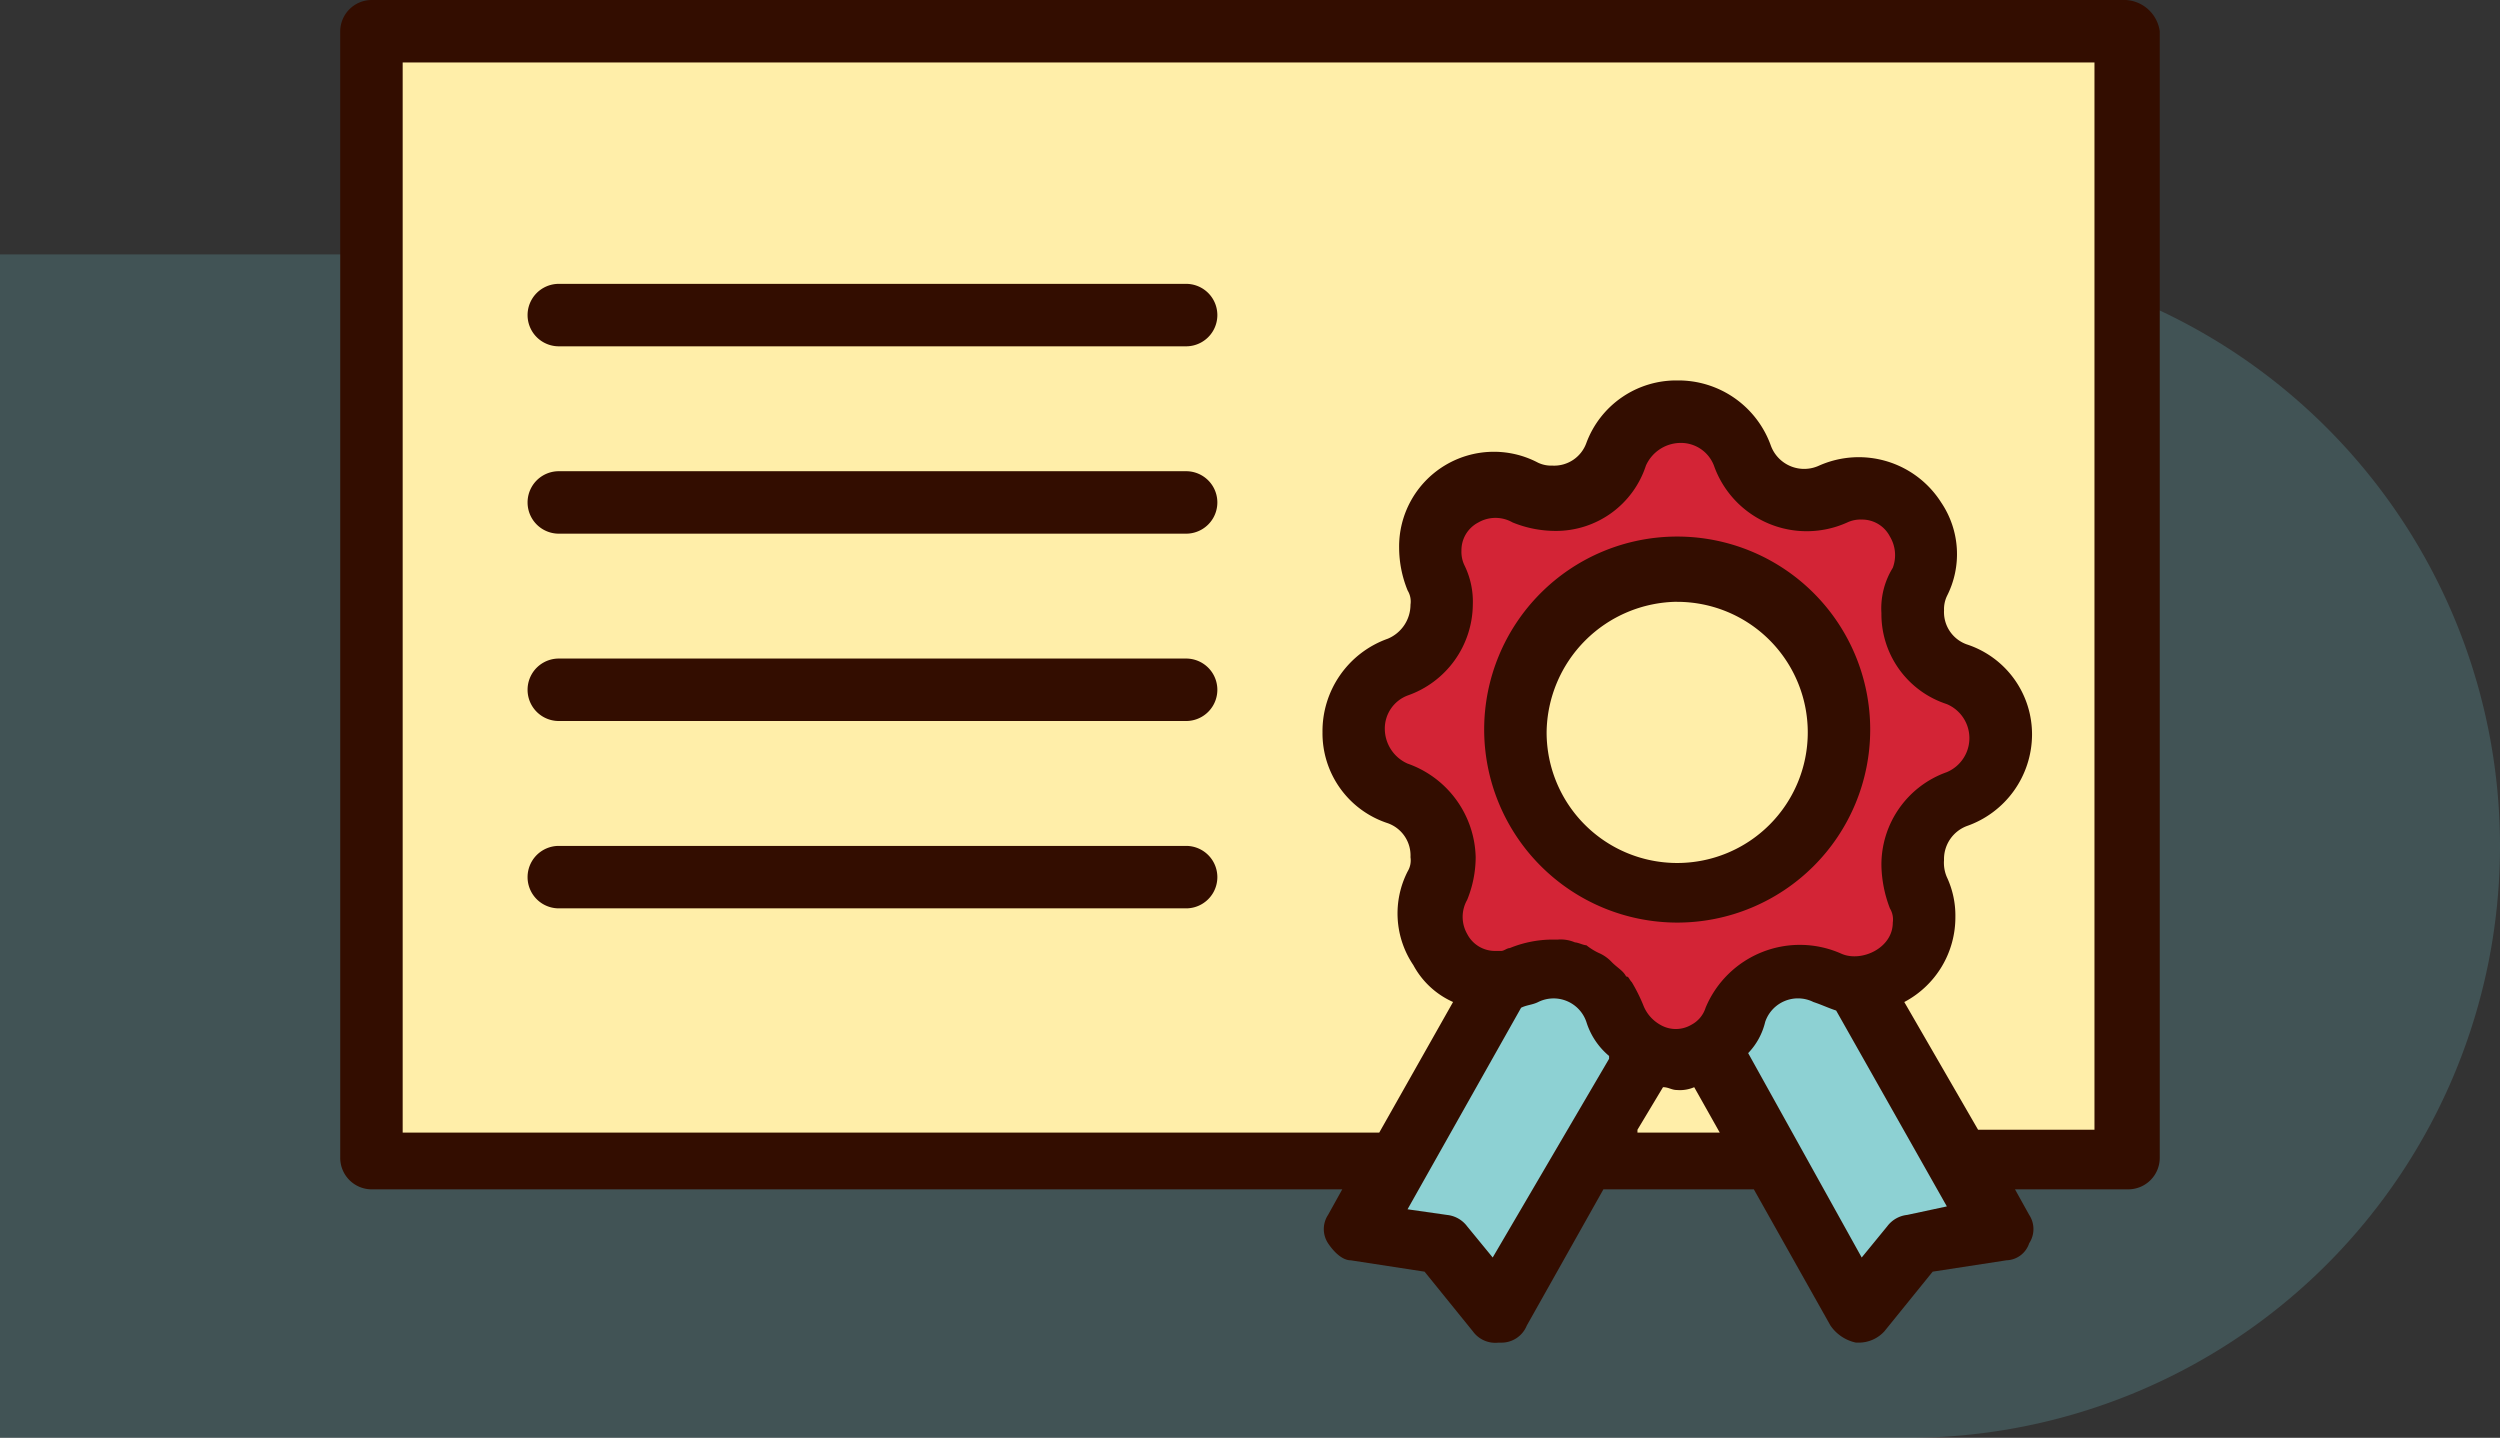 <svg xmlns="http://www.w3.org/2000/svg" width="169" height="97.197" viewBox="0 0 169 97.197">
  <rect x="0" y="0" width="169" height="97.197" fill="#333333" stroke="none"/>
  <g id="Grupo_160846" data-name="Grupo 160846" transform="translate(-180 -395)">
    <path id="Trazado_113613" data-name="Trazado 113613" d="M-22,0H107a40,40,0,0,1,0,80H-22Z" transform="translate(202 412.197)" fill="rgba(121,210,220,0.2)"/>
    <g id="_x33_7-Diploma" transform="translate(202.999 386.7)">
      <g id="Grupo_159864" data-name="Grupo 159864" transform="translate(0 8.3)">
        <g id="Grupo_159853" data-name="Grupo 159853" transform="translate(2.111 2.111)">
          <path id="Trazado_225769" data-name="Trazado 225769" d="M119.687,9.4V85.58H108.366l-6.908-12.089a5.677,5.677,0,0,1-1.919-.384,3.46,3.46,0,0,0-1.919-.384A4.582,4.582,0,0,0,93.4,75.6a3.93,3.93,0,0,1-1.919,2.3l4.413,7.676H83.228L87.45,78.1a5.832,5.832,0,0,1-2.3-2.495,4.317,4.317,0,0,0-4.222-3.07,6.817,6.817,0,0,0-1.919.384,4.516,4.516,0,0,1-1.535.384L70.564,85.58H1.1V9.4Z" transform="translate(-1.1 -9.4)" fill="#ffeea9"/>
        </g>
        <g id="Grupo_159854" data-name="Grupo 159854" transform="translate(68.312 27.44)">
          <path id="Trazado_225770" data-name="Trazado 225770" d="M76.664,40.638a4.486,4.486,0,0,1-2.878-4.222A5.677,5.677,0,0,1,74.17,34.5a4.534,4.534,0,0,0-4.03-6.524,8.445,8.445,0,0,0-1.919.384,6.818,6.818,0,0,1-1.919.384,4.49,4.49,0,0,1-4.222-3.07,4.68,4.68,0,0,0-4.222-3.07,4.486,4.486,0,0,0-4.222,2.878,4.313,4.313,0,0,1-4.222,2.878,6.818,6.818,0,0,1-1.919-.384A4.58,4.58,0,0,0,40.973,32a8.445,8.445,0,0,0,.384,1.919,3.46,3.46,0,0,1,.384,1.919,4.49,4.49,0,0,1-3.07,4.222,4.68,4.68,0,0,0-3.07,4.222A4.486,4.486,0,0,0,38.478,48.5a4.313,4.313,0,0,1,2.878,4.222,6.818,6.818,0,0,1-.384,1.919A4.534,4.534,0,0,0,45,61.17h.384a4.516,4.516,0,0,0,1.535-.384A3.46,3.46,0,0,1,48.84,60.4a4.317,4.317,0,0,1,4.222,3.07,4.243,4.243,0,0,0,2.3,2.495,3.46,3.46,0,0,0,1.919.384,4.323,4.323,0,0,0,4.03-2.878,4.486,4.486,0,0,1,4.222-2.878,5.677,5.677,0,0,1,1.919.384,3.8,3.8,0,0,0,1.919.384,4.463,4.463,0,0,0,4.413-4.413,6.818,6.818,0,0,0-.384-1.919,6.818,6.818,0,0,1-.384-1.919,4.317,4.317,0,0,1,3.07-4.222C80.5,47.546,80.5,41.981,76.664,40.638Zm-19,14.775A10.938,10.938,0,1,1,68.6,44.475,10.933,10.933,0,0,1,57.667,55.413Z" transform="translate(-35.6 -22.6)" fill="#d32436"/>
        </g>
        <g id="Grupo_159855" data-name="Grupo 159855" transform="translate(68.888 65.242)">
          <path id="Trazado_225771" data-name="Trazado 225771" d="M55.281,47.865l-4.222,7.484L45.3,65.71l-3.646-4.605L35.9,60.338l2.686-4.989,6.908-12.281a4.516,4.516,0,0,0,1.535-.384,3.46,3.46,0,0,1,1.919-.384,4.317,4.317,0,0,1,4.222,3.07A3.492,3.492,0,0,0,55.281,47.865Z" transform="translate(-35.9 -42.3)" fill="#8dd1d3"/>
        </g>
        <g id="Grupo_159856" data-name="Grupo 159856" transform="translate(92.49 65.434)">
          <path id="Trazado_225772" data-name="Trazado 225772" d="M67.773,60.246l-5.757.768L58.37,65.619,52.613,55.257,48.2,47.581a3.845,3.845,0,0,0,1.919-2.3A4.486,4.486,0,0,1,54.34,42.4a5.677,5.677,0,0,1,1.919.384,3.8,3.8,0,0,0,1.919.384l6.908,12.089Z" transform="translate(-48.2 -42.4)" fill="#8dd1d3"/>
        </g>
        <g id="Grupo_159863" data-name="Grupo 159863">
          <g id="Grupo_159857" data-name="Grupo 159857">
            <path id="Trazado_225773" data-name="Trazado 225773" d="M120.7,8.3H2.111A2.13,2.13,0,0,0,0,10.411v76.18A2.13,2.13,0,0,0,2.111,88.7H67.737l-.959,1.727a1.743,1.743,0,0,0,0,1.919c.384.576.959,1.151,1.535,1.151l4.989.768,3.262,4.03a1.871,1.871,0,0,0,1.727.768h.192a1.844,1.844,0,0,0,1.727-1.151L85.391,88.7h10.17l5.181,9.211a2.794,2.794,0,0,0,1.727,1.151h.192a2.344,2.344,0,0,0,1.727-.768l3.262-4.03,4.989-.768a1.672,1.672,0,0,0,1.535-1.151,1.743,1.743,0,0,0,0-1.919l-.959-1.727h7.676A2.13,2.13,0,0,0,123,86.591V10.411A2.453,2.453,0,0,0,120.7,8.3ZM72.15,59.918a2.585,2.585,0,0,1-1.535-2.3,2.387,2.387,0,0,1,1.535-2.3,6.573,6.573,0,0,0,4.413-6.14,5.573,5.573,0,0,0-.576-2.686,2.086,2.086,0,0,1-.192-.959,2.111,2.111,0,0,1,1.151-1.919,2.321,2.321,0,0,1,2.3,0,7.7,7.7,0,0,0,2.878.576,6.393,6.393,0,0,0,6.14-4.413,2.585,2.585,0,0,1,2.3-1.535,2.387,2.387,0,0,1,2.3,1.535,6.65,6.65,0,0,0,9.019,3.838,2.086,2.086,0,0,1,.959-.192,2.111,2.111,0,0,1,1.919,1.151,2.438,2.438,0,0,1,.192,2.111,5.231,5.231,0,0,0-.768,3.07,6.393,6.393,0,0,0,4.413,6.14,2.495,2.495,0,0,1,0,4.605,6.635,6.635,0,0,0-4.413,6.332,8.505,8.505,0,0,0,.576,2.878,1.438,1.438,0,0,1,.192.959c0,1.727-2.111,2.686-3.454,2.111A6.9,6.9,0,0,0,92.3,76.421a1.965,1.965,0,0,1-.959,1.151,2.071,2.071,0,0,1-2.111,0,2.58,2.58,0,0,1-1.151-1.343,11.394,11.394,0,0,0-.768-1.535c-.192-.192-.192-.384-.384-.384-.192-.384-.576-.576-.959-.959a2.649,2.649,0,0,0-.768-.576,4.2,4.2,0,0,1-.959-.576c-.192,0-.576-.192-.768-.192a2.434,2.434,0,0,0-1.151-.192h-.384a7.7,7.7,0,0,0-2.878.576c-.192,0-.384.192-.576.192H78.1a2.111,2.111,0,0,1-1.919-1.151,2.321,2.321,0,0,1,0-2.3,7.7,7.7,0,0,0,.576-2.878A6.879,6.879,0,0,0,72.15,59.918Zm5.757,33.389L76.18,91.2a1.942,1.942,0,0,0-1.343-.768l-2.686-.384,7.676-13.624c.384-.192.768-.192,1.151-.384a2.339,2.339,0,0,1,3.262,1.343,4.893,4.893,0,0,0,1.535,2.3v.192Zm9.786-8.635,1.727-2.878c.384,0,.576.192.959.192a2.434,2.434,0,0,0,1.151-.192l1.727,3.07H87.693Zm18.229,5.757a1.942,1.942,0,0,0-1.343.768l-1.727,2.111L95.177,79.491h0a4.574,4.574,0,0,0,1.151-2.111,2.339,2.339,0,0,1,3.262-1.343c.576.192.959.384,1.535.576h0l7.484,13.24Zm12.665-5.757H110.72l-4.989-8.635a6.475,6.475,0,0,0,3.454-5.757,6.129,6.129,0,0,0-.576-2.686,2.434,2.434,0,0,1-.192-1.151,2.387,2.387,0,0,1,1.535-2.3A6.573,6.573,0,0,0,114.366,58a6.393,6.393,0,0,0-4.413-6.14h0a2.314,2.314,0,0,1-1.535-2.3,2.086,2.086,0,0,1,.192-.959,6.24,6.24,0,0,0-.384-6.332,6.6,6.6,0,0,0-8.251-2.495,2.4,2.4,0,0,1-3.262-1.343,6.635,6.635,0,0,0-6.332-4.413,6.477,6.477,0,0,0-6.14,4.222,2.314,2.314,0,0,1-2.3,1.535,2.086,2.086,0,0,1-.959-.192,6.406,6.406,0,0,0-9.4,5.757,7.7,7.7,0,0,0,.576,2.878,1.438,1.438,0,0,1,.192.959,2.493,2.493,0,0,1-1.535,2.3,6.635,6.635,0,0,0-4.413,6.332,6.393,6.393,0,0,0,4.413,6.14,2.314,2.314,0,0,1,1.535,2.3,1.438,1.438,0,0,1-.192.959,6.24,6.24,0,0,0,.384,6.332,5.659,5.659,0,0,0,2.686,2.495l-4.989,8.827H4.222V12.522H118.587Z" transform="translate(0 -8.3)" fill="#330d00"/>
          </g>
          <g id="Grupo_159858" data-name="Grupo 159858" transform="translate(77.331 36.267)">
            <path id="Trazado_225774" data-name="Trazado 225774" d="M53.348,53.3A13.048,13.048,0,1,0,40.3,40.248,13.062,13.062,0,0,0,53.348,53.3Zm0-21.683a8.827,8.827,0,1,1-8.827,8.827A8.928,8.928,0,0,1,53.348,31.613Z" transform="translate(-40.3 -27.2)" fill="#330d00"/>
          </g>
          <g id="Grupo_159859" data-name="Grupo 159859" transform="translate(12.665 19.189)">
            <path id="Trazado_225775" data-name="Trazado 225775" d="M8.711,22.522H51.118a2.111,2.111,0,1,0,0-4.222H8.711a2.111,2.111,0,0,0,0,4.222Z" transform="translate(-6.6 -18.3)" fill="#330d00"/>
          </g>
          <g id="Grupo_159860" data-name="Grupo 159860" transform="translate(12.665 31.854)">
            <path id="Trazado_225776" data-name="Trazado 225776" d="M8.711,29.122H51.118a2.111,2.111,0,0,0,0-4.222H8.711a2.111,2.111,0,0,0,0,4.222Z" transform="translate(-6.6 -24.9)" fill="#330d00"/>
          </g>
          <g id="Grupo_159861" data-name="Grupo 159861" transform="translate(12.665 44.518)">
            <path id="Trazado_225777" data-name="Trazado 225777" d="M8.711,35.722H51.118a2.111,2.111,0,0,0,0-4.222H8.711a2.111,2.111,0,0,0,0,4.222Z" transform="translate(-6.6 -31.5)" fill="#330d00"/>
          </g>
          <g id="Grupo_159862" data-name="Grupo 159862" transform="translate(12.665 57.183)">
            <path id="Trazado_225778" data-name="Trazado 225778" d="M8.711,42.322H51.118a2.111,2.111,0,1,0,0-4.222H8.711a2.111,2.111,0,1,0,0,4.222Z" transform="translate(-6.6 -38.1)" fill="#330d00"/>
          </g>
        </g>
      </g>
    </g>
  </g>
</svg>
